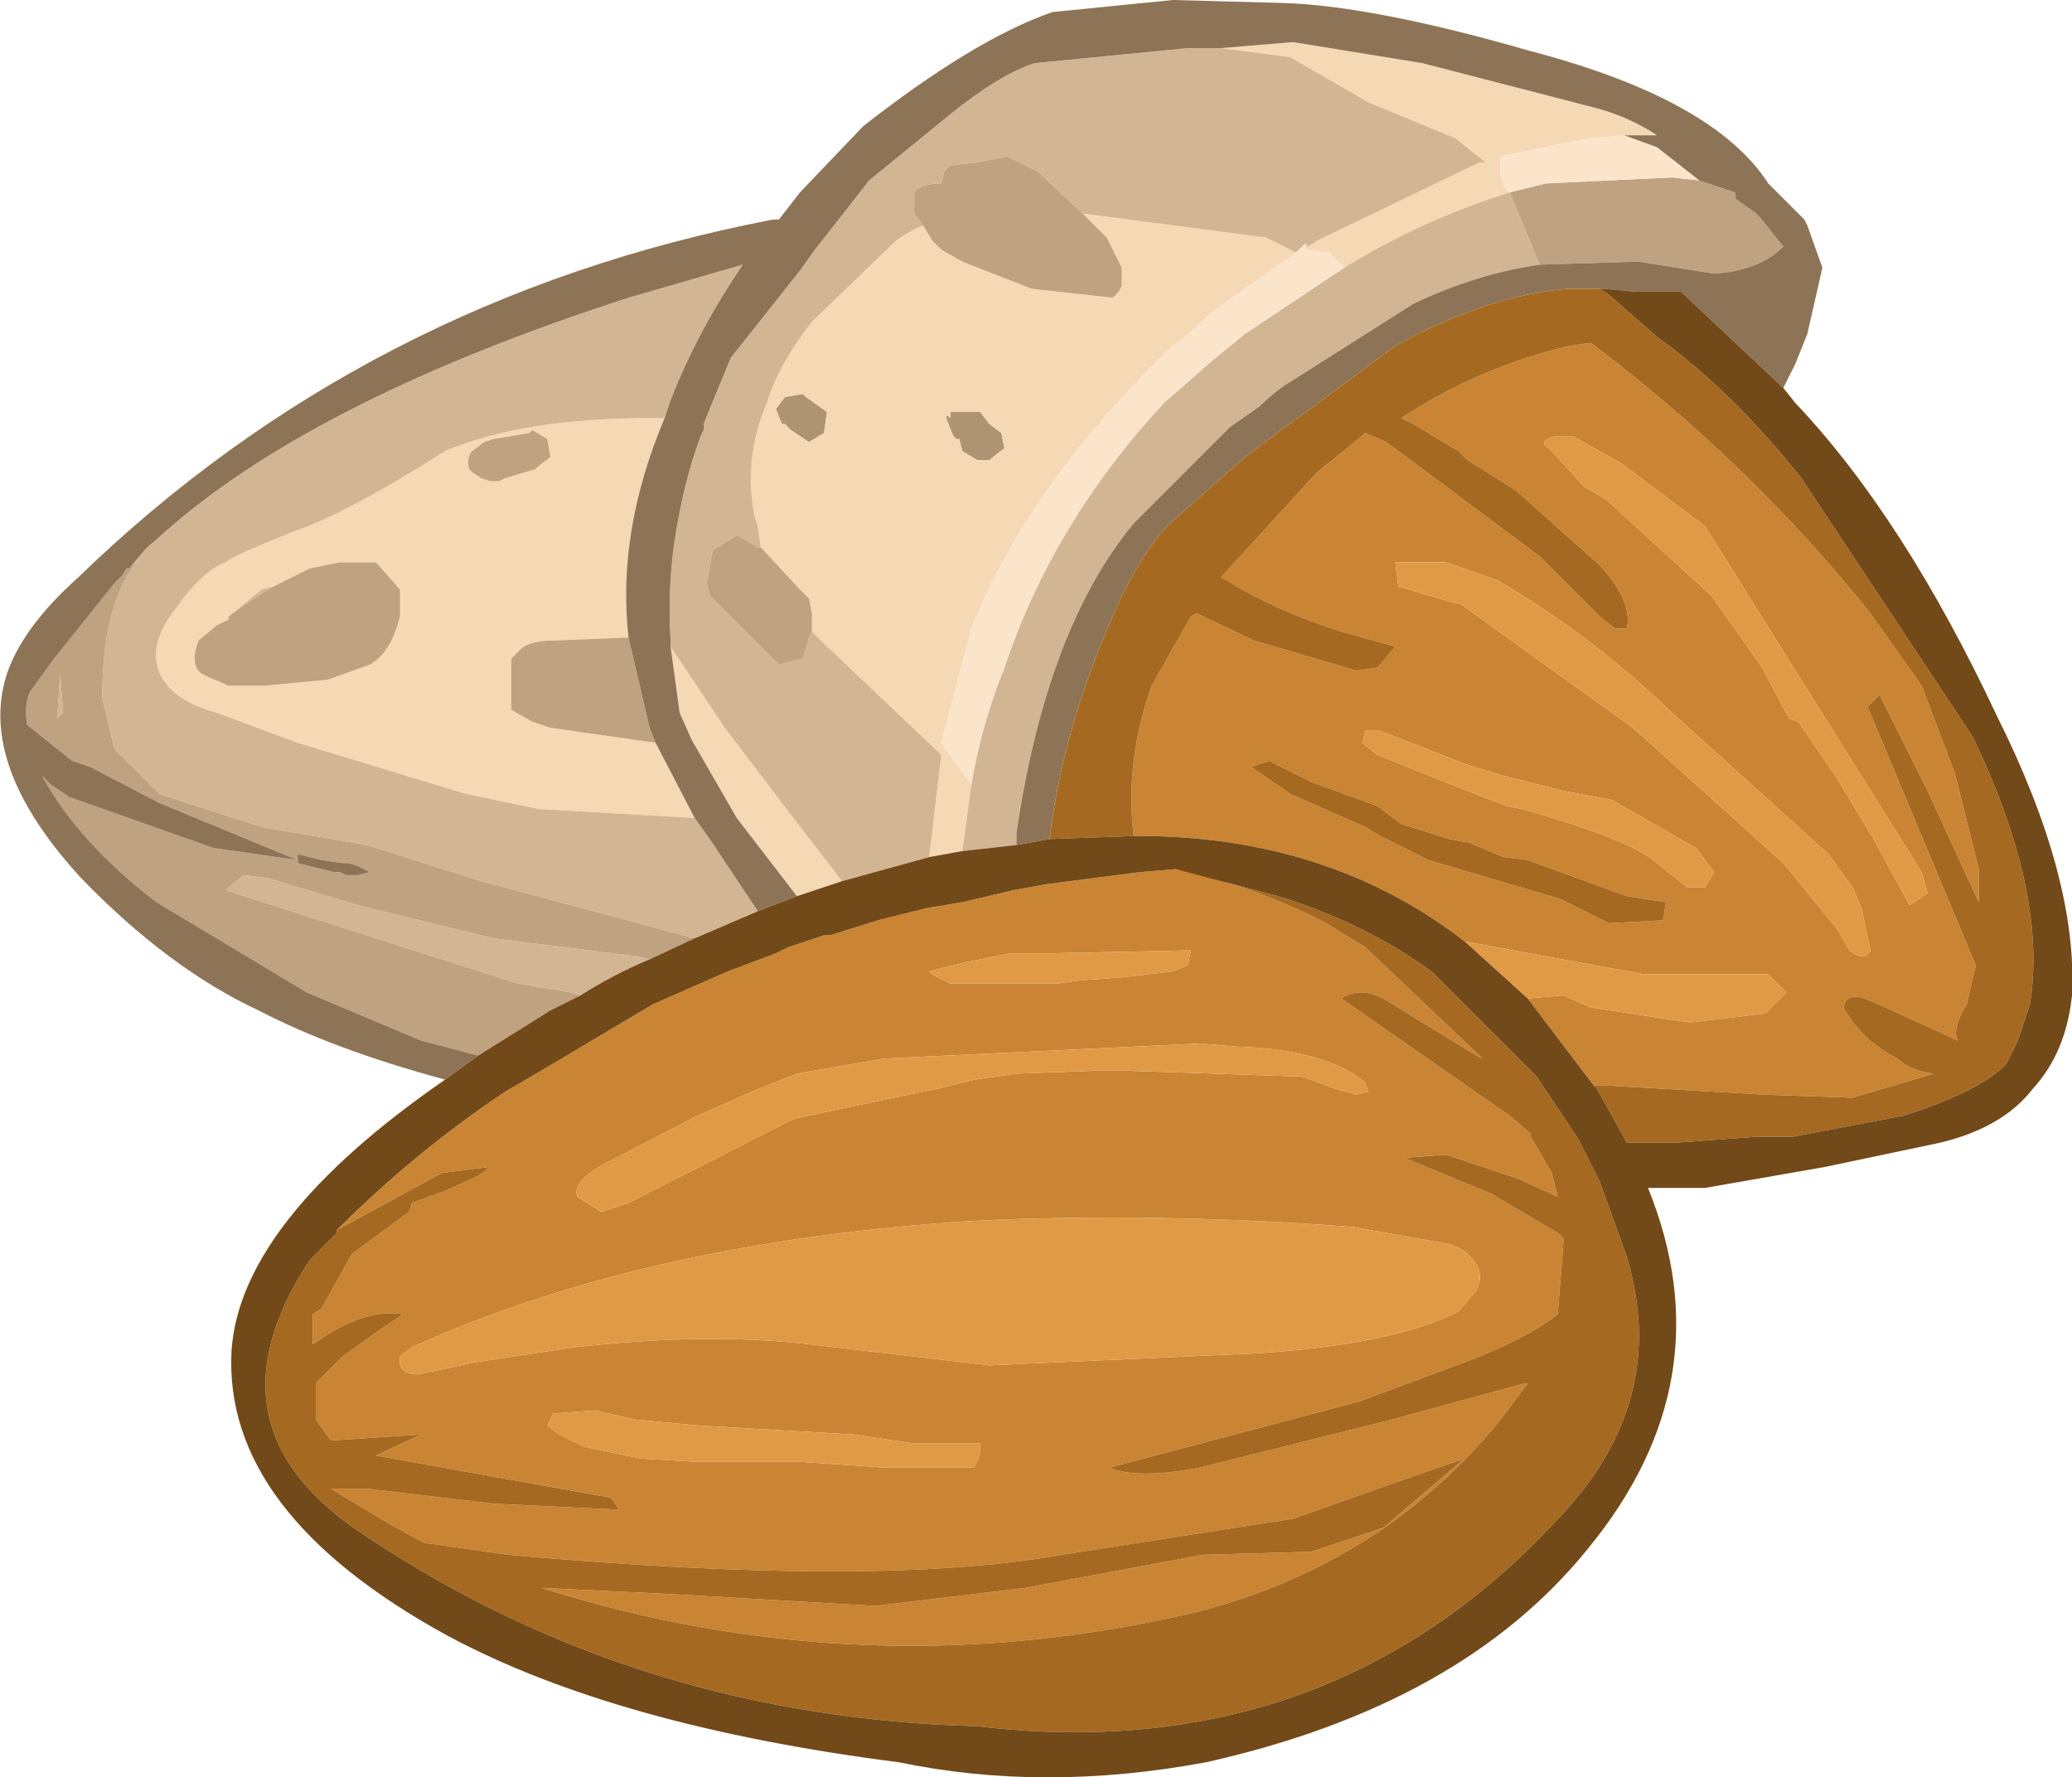<?xml version="1.0" encoding="UTF-8" standalone="no"?>
<svg xmlns:ffdec="https://www.free-decompiler.com/flash" xmlns:xlink="http://www.w3.org/1999/xlink" ffdec:objectType="shape" height="29.55px" width="34.45px" xmlns="http://www.w3.org/2000/svg">
  <g transform="matrix(1.0, 0.0, 0.0, 1.0, -7.65, -10.7)">
    <path d="M20.7 17.3 L21.0 17.25 21.05 17.3 21.4 17.55 21.35 17.9 21.1 18.05 20.95 17.95 20.8 17.85 20.7 17.75 20.65 17.75 20.55 17.5 20.7 17.3 M23.45 17.55 L23.95 17.55 24.1 17.75 24.3 17.9 24.35 18.15 24.1 18.35 23.9 18.35 23.65 18.2 23.6 18.0 23.55 18.0 23.5 17.95 23.4 17.7 Q23.35 17.55 23.45 17.65 L23.45 17.55" fill="#af9474" fill-rule="evenodd" stroke="none"/>
    <path d="M23.65 24.85 L23.1 24.95 23.3 23.25 21.3 21.35 21.15 21.2 21.15 20.9 21.1 20.65 20.95 20.5 20.3 19.8 20.25 19.45 20.2 19.3 Q20.0 18.35 20.4 17.4 20.6 16.75 21.15 16.05 L22.55 14.7 Q22.75 14.55 23.0 14.45 L23.15 14.7 23.3 14.85 23.65 15.05 24.8 15.5 26.15 15.65 26.25 15.55 26.3 15.45 26.3 15.15 26.05 14.65 25.9 14.5 25.65 14.25 28.7 14.65 29.2 14.9 27.85 15.85 27.35 16.3 27.15 16.45 Q24.75 18.75 23.8 21.15 L23.3 23.05 23.8 23.75 23.65 24.85 M21.65 25.35 L20.9 25.6 19.9 24.3 19.15 23.0 18.95 22.55 18.8 21.45 19.7 22.8 20.65 24.05 21.65 25.35 M29.35 14.75 L29.4 14.8 29.55 14.7 32.25 13.4 32.35 13.4 31.85 13.0 30.4 12.4 29.1 11.65 27.95 11.5 29.15 11.4 31.3 11.75 34.2 12.5 Q34.75 12.65 35.2 12.95 L34.65 12.95 34.05 13.0 32.6 13.3 Q32.55 13.75 32.75 13.9 31.3 14.35 30.0 15.15 L29.75 14.9 29.35 14.85 29.35 14.75 M23.45 17.55 L23.45 17.65 Q23.35 17.55 23.4 17.7 L23.5 17.95 23.55 18.0 23.6 18.0 23.65 18.2 23.9 18.35 24.1 18.35 24.35 18.15 24.3 17.9 24.1 17.75 23.95 17.55 23.45 17.55 M20.7 17.3 L20.55 17.5 20.65 17.75 20.7 17.75 20.8 17.85 20.95 17.95 21.1 18.05 21.35 17.9 21.4 17.55 21.05 17.3 21.0 17.25 20.7 17.3 M16.45 17.9 L15.85 18.0 15.7 18.05 15.5 18.2 Q15.4 18.3 15.45 18.5 L15.5 18.55 15.65 18.65 15.8 18.7 15.95 18.7 16.05 18.65 16.55 18.5 16.6 18.45 16.8 18.3 16.75 18.0 16.5 17.85 16.45 17.9 M19.2 24.3 L16.6 24.15 15.4 23.9 12.6 23.05 11.25 22.55 Q10.35 22.3 10.25 21.7 10.2 21.3 10.55 20.85 11.0 20.2 11.4 20.05 11.5 19.95 12.5 19.55 13.4 19.25 15.05 18.2 16.35 17.65 18.5 17.65 L18.7 17.65 Q17.9 19.55 18.1 21.3 L16.85 21.35 Q16.45 21.35 16.3 21.5 L16.15 21.65 16.15 22.5 16.5 22.7 16.8 22.8 18.55 23.05 19.2 24.3 M11.45 20.95 L11.45 21.0 11.35 21.05 11.25 21.1 10.95 21.35 Q10.8 21.75 11.0 21.9 L11.1 21.95 11.45 22.1 12.0 22.1 12.05 22.1 13.1 22.0 13.8 21.75 Q14.15 21.55 14.3 20.95 L14.3 20.5 13.9 20.05 13.3 20.05 12.8 20.15 12.2 20.45 12.0 20.5 11.45 20.95" fill="#f5d8b4" fill-rule="evenodd" stroke="none"/>
    <path d="M24.55 24.75 L23.65 24.85 23.8 23.75 Q23.95 22.8 24.35 21.8 25.15 19.4 27.0 17.4 L27.8 16.7 28.35 16.25 30.0 15.15 Q31.3 14.35 32.75 13.9 L33.25 15.1 Q32.2 15.25 31.15 15.75 L29.1 17.05 Q28.85 17.2 28.6 17.45 L28.1 17.8 26.5 19.4 Q25.05 21.15 24.55 24.55 L24.55 24.75 M23.1 24.95 L21.65 25.35 20.65 24.05 19.7 22.8 18.8 21.45 18.8 21.35 Q18.75 20.6 18.85 19.8 19.0 18.75 19.3 17.95 L19.35 17.85 19.35 17.75 19.45 17.5 19.8 16.65 20.95 15.2 21.2 14.85 21.75 14.15 22.1 13.7 23.45 12.6 Q24.25 11.95 24.85 11.75 L27.4 11.5 27.95 11.5 29.1 11.65 30.4 12.4 31.85 13.0 32.35 13.4 32.25 13.4 29.55 14.7 29.4 14.8 29.35 14.75 29.2 14.9 28.7 14.65 25.65 14.25 24.9 13.55 24.4 13.3 23.9 13.4 23.45 13.45 23.35 13.55 23.3 13.75 Q22.95 13.75 22.85 13.9 L22.85 14.25 23.0 14.45 Q22.75 14.55 22.55 14.7 L21.15 16.05 Q20.6 16.75 20.4 17.4 20.0 18.35 20.2 19.3 L20.25 19.45 20.3 19.8 20.25 19.8 20.0 19.65 19.9 19.6 19.5 19.85 19.4 20.4 19.45 20.6 20.3 21.45 20.6 21.75 21.0 21.65 21.1 21.3 21.15 21.2 21.3 21.35 23.3 23.25 23.1 24.95 M20.25 25.85 L19.2 26.3 15.65 25.35 13.75 24.75 12.0 24.45 10.3 23.9 9.55 23.15 9.35 22.3 Q9.35 20.6 10.05 19.9 L9.8 20.15 10.05 19.85 10.1 19.8 10.5 19.45 Q13.0 17.3 18.1 15.65 L20.0 15.1 Q19.25 16.2 18.8 17.35 L18.7 17.65 18.5 17.65 Q16.35 17.65 15.05 18.2 13.4 19.25 12.5 19.55 11.5 19.95 11.4 20.05 11.0 20.2 10.55 20.85 10.2 21.3 10.25 21.7 10.35 22.3 11.25 22.55 L12.6 23.05 15.4 23.9 16.6 24.15 19.2 24.3 19.45 24.65 20.25 25.85 M18.45 26.65 Q17.85 26.9 17.3 27.25 L17.15 27.2 16.25 27.05 11.4 25.5 11.7 25.25 12.1 25.3 13.6 25.75 15.85 26.3 18.25 26.6 18.45 26.65 M8.7 22.55 L8.6 22.65 8.65 21.9 8.7 22.55 M11.45 20.95 L12.0 20.5 12.2 20.45 Q11.85 20.65 11.45 20.95" fill="#d2b694" fill-rule="evenodd" stroke="none"/>
    <path d="M19.2 26.3 L18.45 26.65 18.25 26.6 15.85 26.3 13.6 25.75 12.1 25.3 11.7 25.25 11.4 25.5 16.25 27.05 17.15 27.2 17.3 27.25 16.8 27.5 15.6 28.25 14.65 28.0 12.75 27.2 10.25 25.7 Q8.95 24.7 8.35 23.6 L8.5 23.75 8.8 23.95 11.2 24.8 12.6 25.0 12.6 25.05 13.2 25.2 13.3 25.2 13.4 25.25 13.6 25.25 13.8 25.2 13.6 25.1 13.45 25.05 13.35 25.05 13.0 25.0 12.6 24.9 12.6 25.0 10.3 24.05 9.15 23.45 8.85 23.35 8.1 22.75 Q8.05 22.4 8.15 22.2 L8.55 21.65 9.55 20.4 9.7 20.25 9.75 20.15 9.8 20.15 10.05 19.9 Q9.35 20.6 9.35 22.3 L9.55 23.15 10.3 23.9 12.0 24.45 13.75 24.75 15.65 25.35 19.2 26.3 M25.65 14.25 L25.9 14.5 26.05 14.65 26.3 15.15 26.3 15.45 26.25 15.55 26.15 15.65 24.8 15.5 23.65 15.05 23.3 14.85 23.15 14.7 23.0 14.45 22.85 14.25 22.85 13.9 Q22.95 13.75 23.3 13.75 L23.35 13.55 23.45 13.45 23.9 13.4 24.4 13.3 24.9 13.55 25.65 14.25 M20.3 19.8 L20.95 20.5 21.1 20.65 21.15 20.9 21.15 21.2 21.1 21.3 21.0 21.65 20.6 21.75 20.3 21.45 19.45 20.6 19.4 20.4 19.5 19.85 19.9 19.6 20.0 19.65 20.25 19.8 20.3 19.8 M33.25 15.1 L32.75 13.9 33.35 13.75 35.45 13.65 35.9 13.7 36.5 13.9 36.5 14.0 36.85 14.25 36.9 14.3 37.3 14.8 Q36.9 15.2 36.15 15.25 L34.9 15.05 33.25 15.1 M8.7 22.55 L8.65 21.9 8.6 22.65 8.7 22.55 M16.45 17.9 L16.5 17.85 16.75 18.0 16.8 18.3 16.6 18.45 16.55 18.5 16.05 18.65 15.95 18.7 15.8 18.7 15.65 18.65 15.5 18.55 15.45 18.5 Q15.4 18.3 15.5 18.2 L15.7 18.05 15.85 18.0 16.45 17.9 M18.1 21.3 L18.45 22.8 18.55 23.05 16.8 22.8 16.5 22.7 16.15 22.5 16.15 21.65 16.3 21.5 Q16.45 21.35 16.85 21.35 L18.1 21.3 M12.2 20.45 L12.8 20.15 13.3 20.05 13.9 20.05 14.3 20.5 14.3 20.95 Q14.15 21.55 13.8 21.75 L13.1 22.0 12.05 22.1 12.0 22.1 11.45 22.1 11.1 21.95 11.0 21.9 Q10.8 21.75 10.95 21.35 L11.25 21.1 11.35 21.05 11.45 21.0 11.45 20.95 Q11.85 20.65 12.2 20.45" fill="#bfa280" fill-rule="evenodd" stroke="none"/>
    <path d="M15.05 28.65 Q13.2 28.15 11.95 27.5 10.45 26.8 9.0 25.3 7.3 23.45 7.75 21.95 8.0 21.15 8.95 20.3 13.75 15.65 20.5 14.35 L20.6 14.35 20.95 13.9 22.0 12.8 Q23.85 11.35 25.15 10.9 L27.15 10.7 29.0 10.75 Q30.5 10.8 33.1 11.55 36.15 12.35 37.05 13.75 L37.65 14.35 37.7 14.45 37.95 15.15 37.7 16.25 37.5 16.75 37.3 17.15 35.6 15.55 34.85 15.55 34.3 15.5 34.25 15.5 33.75 15.5 Q32.4 15.6 30.85 16.45 L29.5 17.45 28.95 17.85 28.35 18.3 27.05 19.45 Q26.5 20.05 26.0 21.3 25.3 23.0 25.1 24.65 L24.55 24.75 24.55 24.55 Q25.05 21.15 26.5 19.4 L28.1 17.8 28.6 17.45 Q28.85 17.2 29.1 17.05 L31.15 15.75 Q32.2 15.25 33.25 15.1 L34.9 15.05 36.15 15.25 Q36.9 15.2 37.3 14.8 L36.9 14.3 36.85 14.25 36.5 14.0 36.5 13.9 35.9 13.7 35.2 13.15 34.65 12.95 35.2 12.95 Q34.75 12.65 34.2 12.5 L31.3 11.75 29.15 11.4 27.95 11.5 27.4 11.5 24.85 11.75 Q24.25 11.95 23.45 12.6 L22.1 13.7 21.75 14.15 21.2 14.85 20.95 15.2 19.8 16.65 19.45 17.5 19.35 17.75 19.35 17.85 19.3 17.95 Q19.0 18.75 18.85 19.8 18.75 20.6 18.8 21.35 L18.8 21.45 18.95 22.55 19.15 23.0 19.9 24.3 20.9 25.6 20.25 25.85 19.45 24.65 19.2 24.3 18.55 23.05 18.45 22.8 18.1 21.3 Q17.9 19.55 18.7 17.65 L18.8 17.35 Q19.25 16.2 20.0 15.1 L18.1 15.65 Q13.0 17.3 10.5 19.45 L10.1 19.8 10.05 19.85 9.8 20.15 9.75 20.15 9.7 20.25 9.55 20.4 8.55 21.65 8.15 22.2 Q8.05 22.4 8.1 22.75 L8.85 23.35 9.15 23.45 10.3 24.05 12.6 25.0 12.6 24.9 13.0 25.0 13.35 25.05 13.45 25.05 13.6 25.1 13.8 25.2 13.6 25.25 13.4 25.25 13.3 25.2 13.2 25.2 12.6 25.05 12.6 25.0 11.2 24.8 8.8 23.95 8.5 23.75 8.35 23.6 Q8.95 24.7 10.25 25.7 L12.75 27.2 14.65 28.0 15.6 28.25 15.05 28.65" fill="#8e7456" fill-rule="evenodd" stroke="none"/>
    <path d="M29.35 14.75 L29.35 14.85 29.75 14.9 30.0 15.15 28.35 16.25 27.8 16.7 27.0 17.4 Q25.15 19.4 24.35 21.8 23.95 22.8 23.8 23.75 L23.3 23.05 23.8 21.15 Q24.75 18.75 27.15 16.45 L27.35 16.3 27.85 15.85 29.2 14.9 29.35 14.75 M32.75 13.9 Q32.55 13.75 32.6 13.3 L34.05 13.0 34.65 12.95 35.2 13.15 35.9 13.7 35.45 13.65 33.35 13.75 32.75 13.9" fill="#fae4ca" fill-rule="evenodd" stroke="none"/>
    <path d="M34.15 28.75 L33.05 27.3 33.65 27.25 34.1 27.45 35.75 27.7 37.0 27.55 37.35 27.2 37.05 26.9 36.5 26.9 35.0 26.9 33.35 26.6 32.0 26.35 Q29.8 24.65 26.75 24.6 L26.5 24.6 Q26.35 23.35 26.8 22.1 L27.45 20.95 27.55 20.9 28.5 21.35 30.2 21.85 30.55 21.8 30.85 21.45 29.95 21.2 Q28.85 20.85 28.05 20.35 L27.95 20.3 29.55 18.55 30.05 18.15 30.35 17.9 30.7 18.05 33.25 19.95 34.25 20.95 34.5 21.15 34.7 21.15 Q34.8 20.7 34.25 20.1 L32.85 18.85 32.05 18.35 31.9 18.2 31.15 17.75 30.95 17.65 Q32.25 16.8 33.75 16.45 L34.1 16.4 Q36.75 18.4 38.75 20.9 L39.6 22.1 40.15 23.55 40.55 25.15 40.55 25.7 39.7 23.85 38.9 22.25 38.7 22.45 40.5 26.75 40.35 27.4 Q40.1 27.8 40.2 28.0 L39.0 27.45 38.65 27.3 Q38.35 27.2 38.3 27.45 38.6 28.0 39.2 28.3 39.4 28.5 39.8 28.55 L38.45 28.95 37.0 28.9 34.4 28.75 34.15 28.75 M33.05 25.0 L32.65 24.95 32.05 24.7 32.0 24.7 31.75 24.65 30.95 24.4 30.55 24.1 29.45 23.7 28.75 23.35 28.45 23.45 29.1 23.9 30.35 24.45 30.6 24.6 31.4 25.0 33.6 25.65 34.4 26.05 35.3 26.0 35.35 25.7 34.7 25.6 34.15 25.4 33.05 25.0 M36.15 25.2 L35.85 24.8 34.45 24.0 33.65 23.85 32.65 23.6 32.0 23.4 30.6 22.85 30.35 22.85 30.3 23.05 30.55 23.25 32.05 23.85 32.7 24.1 32.95 24.15 Q34.75 24.65 35.2 25.05 L35.7 25.45 36.0 25.45 36.15 25.2 M35.45 22.55 Q34.1 21.25 32.55 20.35 L31.7 20.05 31.3 20.05 30.85 20.05 30.9 20.45 31.75 20.7 31.95 20.75 32.5 21.15 34.8 22.8 37.3 25.05 38.2 26.15 38.4 26.5 Q38.65 26.7 38.75 26.5 L38.6 25.8 38.45 25.45 38.05 24.9 35.45 22.55 M36.0 19.45 L34.6 18.4 33.8 17.95 33.5 17.95 Q33.2 18.05 33.4 18.15 L34.0 18.8 34.35 19.0 36.1 20.6 36.95 21.8 37.4 22.65 37.55 22.7 38.2 23.65 38.8 24.65 39.4 25.75 39.7 25.55 39.6 25.2 36.0 19.45 M13.25 31.15 Q14.55 29.85 16.05 28.85 L16.65 28.5 18.5 27.4 19.75 26.85 20.55 26.55 20.75 26.45 21.35 26.25 21.45 26.25 22.25 26.0 23.05 25.8 23.65 25.7 24.5 25.5 25.05 25.4 26.6 25.2 27.2 25.15 Q28.55 25.45 29.7 26.05 L30.35 26.45 32.3 28.3 32.2 28.25 31.3 27.7 30.65 27.3 Q30.25 27.1 29.95 27.3 L32.75 29.25 33.1 29.55 33.1 29.6 33.45 30.2 33.55 30.6 32.9 30.3 31.7 29.9 31.65 29.9 31.0 29.95 32.45 30.55 33.55 31.2 33.65 31.3 33.55 32.55 Q33.05 32.95 32.0 33.35 L30.25 34.0 26.1 35.1 Q26.55 35.3 27.6 35.1 L30.8 34.3 33.0 33.7 33.05 33.7 32.6 34.3 Q30.65 36.7 27.55 37.5 22.05 38.8 16.65 37.1 L18.75 37.2 22.2 37.4 24.7 37.1 27.65 36.55 29.45 36.5 30.65 36.1 32.0 34.95 30.7 35.4 29.15 35.95 25.3 36.55 Q22.25 37.1 16.1 36.55 L14.7 36.35 14.15 36.05 13.15 35.45 13.75 35.45 15.85 35.7 17.95 35.8 17.8 35.6 13.9 34.9 14.65 34.55 13.15 34.65 12.9 34.3 12.9 33.7 13.35 33.25 14.05 32.75 14.35 32.55 Q13.75 32.45 13.0 32.95 L12.85 33.05 12.85 32.55 13.0 32.45 13.5 31.55 14.45 30.85 14.5 30.7 15.05 30.5 15.6 30.25 15.8 30.1 15.0 30.2 13.25 31.15 M30.4 28.85 L30.35 28.7 Q29.7 28.15 28.2 28.1 L27.6 28.05 22.35 28.3 20.9 28.55 20.15 28.85 19.25 29.25 17.7 30.05 Q17.15 30.35 17.25 30.6 L17.65 30.85 18.1 30.7 20.85 29.3 22.75 28.9 23.25 28.8 23.85 28.65 24.2 28.6 24.55 28.55 25.9 28.5 26.35 28.5 29.3 28.6 29.85 28.8 30.2 28.9 30.4 28.85 M32.2 32.15 Q32.35 31.85 32.1 31.6 31.95 31.4 31.55 31.35 L30.15 31.1 Q26.85 30.85 23.8 31.0 18.35 31.35 14.5 33.1 L14.3 33.25 Q14.25 33.55 14.6 33.55 L15.55 33.35 17.2 33.1 Q19.4 32.85 21.1 33.05 L24.1 33.4 28.55 33.2 Q30.85 33.05 31.9 32.5 L32.2 32.15 M16.85 34.2 L16.75 34.4 16.95 34.55 17.35 34.75 18.3 34.95 19.15 35.0 20.9 35.0 22.35 35.1 23.85 35.1 23.95 34.85 23.95 34.7 22.85 34.7 21.85 34.55 19.25 34.4 18.2 34.3 17.55 34.15 16.85 34.2 M27.15 26.85 L27.4 26.75 27.45 26.5 25.1 26.55 24.55 26.55 24.45 26.55 23.7 26.7 23.1 26.85 23.15 26.9 23.45 27.05 23.5 27.05 23.75 27.05 24.45 27.05 24.65 27.05 25.25 27.05 25.6 27.0 26.3 26.95 27.15 26.85" fill="#c98533" fill-rule="evenodd" stroke="none"/>
    <path d="M33.05 27.3 L32.0 26.35 33.35 26.6 35.0 26.9 36.5 26.9 37.05 26.9 37.35 27.2 37.0 27.55 35.75 27.7 34.1 27.45 33.65 27.25 33.05 27.3 M36.15 25.2 L36.0 25.45 35.7 25.45 35.2 25.05 Q34.75 24.65 32.95 24.15 L32.7 24.1 32.05 23.85 30.55 23.25 30.3 23.05 30.35 22.85 30.6 22.85 32.0 23.4 32.65 23.6 33.65 23.85 34.45 24.0 35.85 24.8 36.15 25.2 M36.0 19.45 L39.6 25.2 39.7 25.55 39.4 25.75 38.8 24.65 38.2 23.65 37.55 22.7 37.4 22.65 36.95 21.8 36.1 20.6 34.35 19.0 34.0 18.8 33.4 18.15 Q33.2 18.05 33.5 17.95 L33.8 17.95 34.6 18.4 36.0 19.45 M35.45 22.55 L38.05 24.9 38.45 25.45 38.6 25.8 38.75 26.5 Q38.65 26.7 38.4 26.5 L38.2 26.15 37.3 25.05 34.8 22.8 32.5 21.15 31.95 20.75 31.75 20.7 30.9 20.45 30.85 20.05 31.3 20.05 31.7 20.05 32.55 20.35 Q34.1 21.25 35.45 22.55 M16.85 34.2 L17.55 34.15 18.2 34.3 19.25 34.4 21.85 34.55 22.85 34.7 23.95 34.7 23.95 34.85 23.85 35.1 22.35 35.1 20.9 35.0 19.15 35.0 18.3 34.95 17.35 34.75 16.95 34.55 16.75 34.4 16.85 34.2 M32.2 32.15 L31.9 32.5 Q30.85 33.05 28.55 33.2 L24.1 33.4 21.1 33.05 Q19.4 32.85 17.2 33.1 L15.55 33.35 14.6 33.55 Q14.25 33.55 14.3 33.25 L14.5 33.1 Q18.35 31.35 23.8 31.0 26.85 30.85 30.15 31.1 L31.55 31.35 Q31.95 31.4 32.1 31.6 32.35 31.85 32.2 32.15 M30.4 28.85 L30.2 28.9 29.85 28.8 29.3 28.6 26.35 28.5 25.9 28.5 24.55 28.55 24.2 28.6 23.85 28.65 23.25 28.8 22.75 28.9 20.85 29.3 18.1 30.7 17.65 30.85 17.25 30.6 Q17.15 30.35 17.7 30.05 L19.25 29.25 20.15 28.85 20.9 28.55 22.35 28.3 27.6 28.05 28.2 28.1 Q29.7 28.15 30.35 28.7 L30.4 28.85 M27.15 26.85 L26.3 26.95 25.6 27.0 25.25 27.05 24.65 27.05 24.45 27.05 23.75 27.05 23.5 27.05 23.45 27.05 23.15 26.9 23.1 26.85 23.7 26.7 24.45 26.55 24.55 26.55 25.1 26.55 27.45 26.5 27.4 26.75 27.15 26.85" fill="#e09a46" fill-rule="evenodd" stroke="none"/>
    <path d="M34.25 15.5 L34.4 15.6 35.2 16.3 Q36.45 17.2 37.6 18.65 L40.45 22.95 Q41.7 25.55 41.4 27.4 L41.2 28.0 41.0 28.4 Q40.55 28.85 39.3 29.25 L37.45 29.6 37.3 29.6 36.85 29.6 35.5 29.7 34.7 29.7 34.2 28.8 34.15 28.75 34.4 28.75 37.0 28.9 38.45 28.95 39.8 28.55 Q39.4 28.5 39.2 28.3 38.6 28.0 38.3 27.45 38.35 27.2 38.65 27.3 L39.0 27.45 40.2 28.0 Q40.1 27.8 40.35 27.4 L40.5 26.75 38.7 22.45 38.9 22.25 39.7 23.85 40.55 25.7 40.55 25.15 40.15 23.55 39.6 22.1 38.75 20.9 Q36.75 18.4 34.1 16.4 L33.75 16.45 Q32.25 16.8 30.95 17.65 L31.15 17.75 31.9 18.2 32.05 18.35 32.85 18.85 34.25 20.1 Q34.8 20.7 34.7 21.15 L34.5 21.15 34.25 20.95 33.25 19.95 30.7 18.05 30.35 17.9 30.05 18.15 29.55 18.55 27.95 20.3 28.05 20.35 Q28.85 20.85 29.95 21.2 L30.85 21.45 30.55 21.8 30.2 21.85 28.5 21.35 27.55 20.9 27.45 20.95 26.8 22.1 Q26.35 23.35 26.5 24.6 L25.1 24.65 Q25.3 23.0 26.0 21.3 26.5 20.05 27.05 19.45 L28.35 18.3 28.95 17.85 29.5 17.45 30.85 16.45 Q32.4 15.6 33.75 15.5 L34.25 15.5 M33.05 25.0 L34.15 25.4 34.7 25.6 35.35 25.7 35.3 26.0 34.4 26.05 33.6 25.65 31.4 25.0 30.6 24.6 30.35 24.45 29.1 23.9 28.45 23.45 28.75 23.35 29.45 23.7 30.55 24.1 30.95 24.4 31.75 24.65 32.0 24.7 32.05 24.7 32.65 24.95 33.05 25.0 M27.2 25.15 L28.9 25.6 Q30.35 26.05 31.45 26.85 L33.2 28.6 33.9 29.65 34.25 30.35 34.7 31.6 Q35.4 33.95 33.65 35.85 29.8 40.1 23.9 39.4 18.25 39.25 13.75 36.25 10.95 34.45 12.8 31.65 L13.25 31.2 13.25 31.15 15.0 30.2 15.8 30.1 15.6 30.25 15.05 30.5 14.5 30.7 14.45 30.85 13.5 31.55 13.0 32.45 12.85 32.55 12.85 33.05 13.0 32.95 Q13.75 32.45 14.35 32.55 L14.05 32.75 13.35 33.25 12.9 33.7 12.9 34.3 13.15 34.65 14.65 34.55 13.9 34.9 17.8 35.6 17.95 35.8 15.85 35.7 13.75 35.45 13.15 35.45 14.15 36.05 14.7 36.35 16.1 36.55 Q22.25 37.1 25.3 36.55 L29.15 35.95 30.7 35.4 32.0 34.95 30.65 36.1 29.45 36.5 27.65 36.55 24.7 37.1 22.2 37.4 18.75 37.2 16.65 37.1 Q22.05 38.8 27.55 37.5 30.65 36.7 32.6 34.3 L33.05 33.7 33.0 33.7 30.8 34.3 27.6 35.1 Q26.55 35.3 26.1 35.1 L30.25 34.0 32.0 33.35 Q33.05 32.95 33.55 32.55 L33.65 31.3 33.55 31.2 32.45 30.55 31.0 29.95 31.65 29.9 31.7 29.9 32.9 30.3 33.55 30.6 33.45 30.2 33.1 29.6 33.1 29.55 32.75 29.25 29.95 27.3 Q30.25 27.1 30.65 27.3 L31.3 27.7 32.2 28.25 32.3 28.3 30.35 26.45 29.7 26.05 Q28.55 25.45 27.2 25.15" fill="#a66921" fill-rule="evenodd" stroke="none"/>
    <path d="M37.3 17.15 L37.5 17.4 Q39.3 19.3 40.85 22.6 42.2 25.3 42.1 27.25 42.0 28.2 41.45 28.8 40.95 29.45 39.9 29.7 L38.0 30.1 36.0 30.45 35.05 30.45 Q36.35 33.65 34.05 36.45 31.95 39.05 27.7 40.0 25.0 40.5 22.6 40.0 17.9 39.4 15.1 37.9 11.35 35.85 11.5 33.15 11.65 31.0 15.05 28.65 L15.6 28.25 16.8 27.5 17.3 27.25 Q17.85 26.9 18.45 26.65 L19.2 26.3 20.25 25.85 20.9 25.6 21.65 25.35 23.1 24.95 23.65 24.85 24.55 24.75 25.1 24.65 26.5 24.6 26.75 24.6 Q29.8 24.65 32.0 26.35 L33.05 27.3 34.15 28.75 34.2 28.8 34.7 29.7 35.5 29.7 36.85 29.6 37.3 29.6 37.45 29.6 39.3 29.25 Q40.55 28.85 41.0 28.4 L41.2 28.0 41.4 27.4 Q41.7 25.55 40.45 22.95 L37.6 18.65 Q36.45 17.2 35.2 16.3 L34.4 15.6 34.25 15.5 34.3 15.5 34.85 15.55 35.6 15.55 37.3 17.15 M27.2 25.15 L26.6 25.2 25.05 25.4 24.5 25.5 23.65 25.7 23.05 25.8 22.25 26.0 21.45 26.25 21.35 26.25 20.75 26.45 20.55 26.55 19.75 26.85 18.5 27.4 16.65 28.5 16.05 28.85 Q14.55 29.85 13.25 31.15 L13.25 31.2 12.8 31.65 Q10.95 34.45 13.75 36.25 18.25 39.25 23.9 39.4 29.8 40.1 33.65 35.85 35.4 33.95 34.7 31.6 L34.25 30.35 33.9 29.65 33.2 28.6 31.45 26.85 Q30.35 26.05 28.9 25.6 L27.2 25.15" fill="#724918" fill-rule="evenodd" stroke="none"/>
  </g>
</svg>
